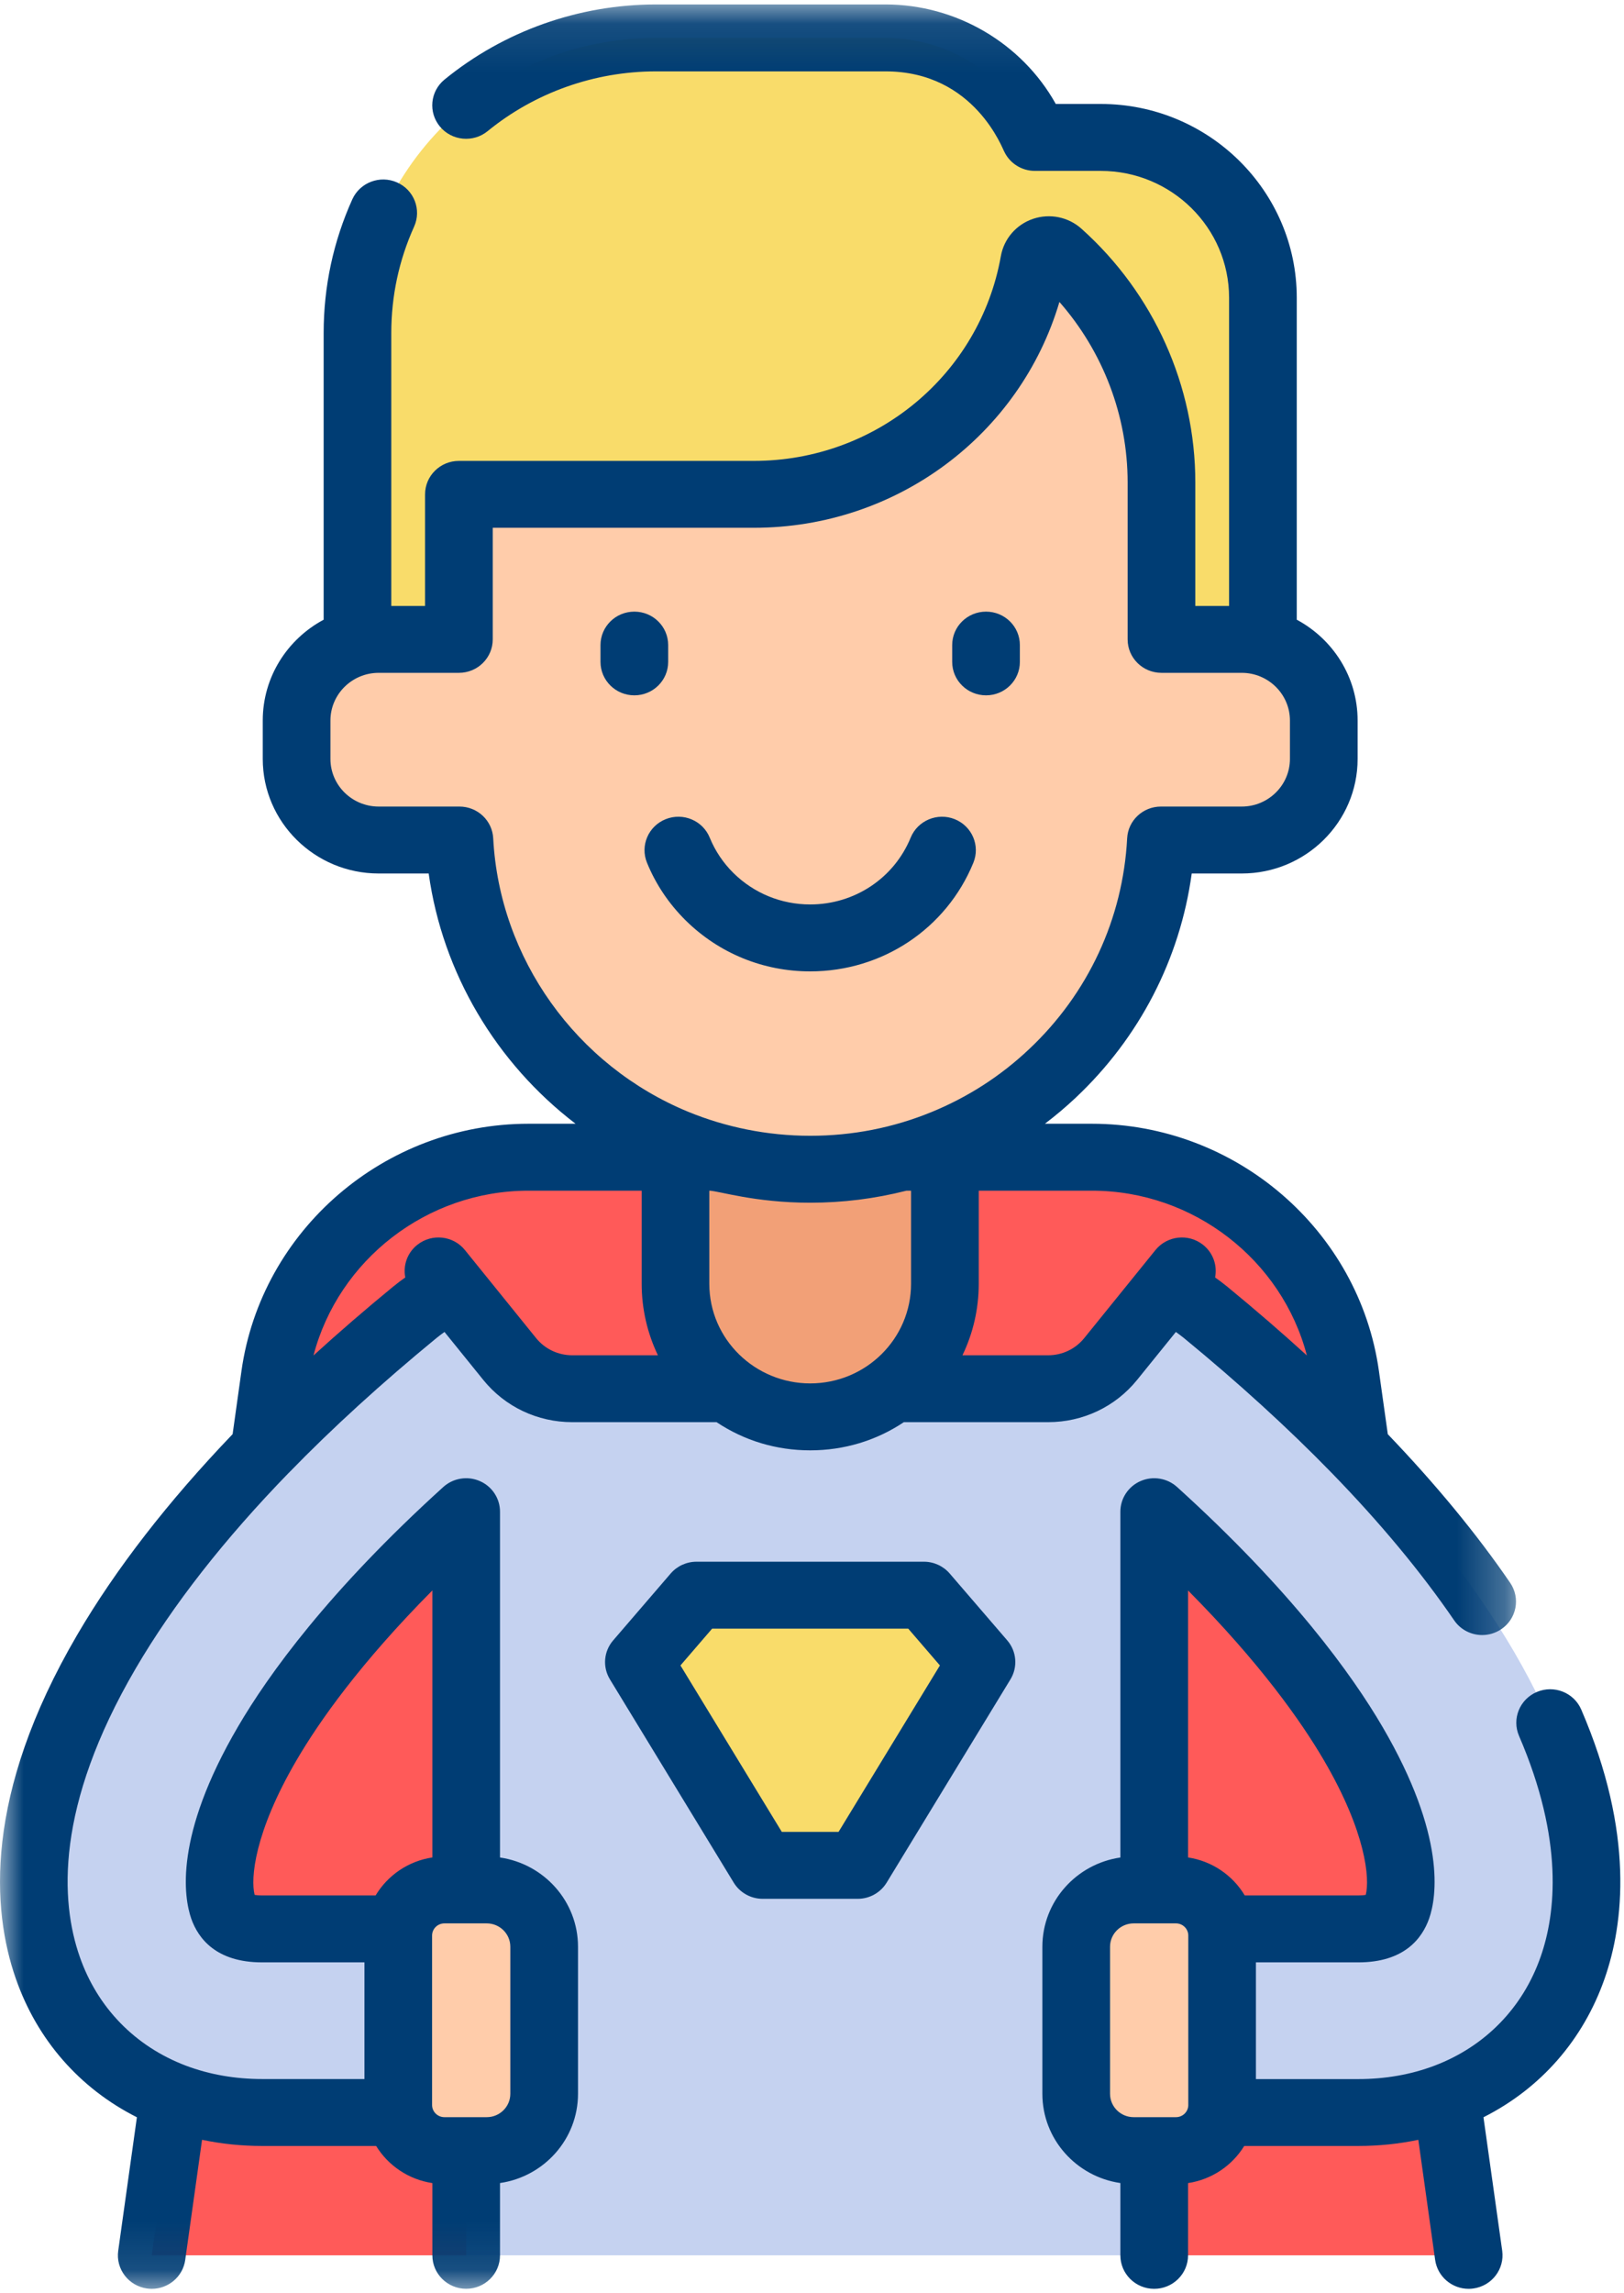 <?xml version="1.0" encoding="UTF-8"?>
<svg width="34px" height="48px" viewBox="0 0 34 48" version="1.1" xmlns="http://www.w3.org/2000/svg" xmlns:xlink="http://www.w3.org/1999/xlink">
    <!-- Generator: sketchtool 52.5 (67469) - http://www.bohemiancoding.com/sketch -->
    <title>C6DA3675-1092-4AFF-A2CB-B5CA5A2A959E</title>
    <desc>Created with sketchtool.</desc>
    <defs>
        <polygon id="path-1" points="6.35082797e-06 0.093 31.739 0.093 31.739 47.907 6.35082797e-06 47.907"></polygon>
    </defs>
    <g id="design" stroke="none" stroke-width="1" fill="none" fill-rule="evenodd">
        <g id="AU-about-design" transform="translate(-841, -1237)">
            <g id="Group-41" transform="translate(841, 1237)">
                <g id="Group-40">
                    <path d="M30.748,47.206 L3.176,47.206 L3.641,43.891 L5.54,30.337 L5.756,28.793 C6.123,26.173 8.389,24.221 11.064,24.221 L22.86,24.221 C25.535,24.221 27.801,26.173 28.168,28.793 L28.384,30.337 L30.283,43.891 L30.748,47.206 Z" id="Fill-1" fill="#FF5A59"></path>
                    <path d="M32.926,41.181 C32.477,42.469 31.524,43.421 30.283,43.891 C29.721,44.104 29.099,44.217 28.438,44.217 L25.586,44.217 L25.586,40.373 L28.438,40.373 C29.095,40.373 29.2,40.073 29.251,39.928 C29.447,39.365 29.309,38.165 28.329,36.491 C27.667,35.36 26.434,33.697 24.165,31.641 L24.165,47.206 L9.76,47.206 L9.76,31.641 C7.49,33.697 6.257,35.36 5.596,36.491 C4.616,38.165 4.477,39.365 4.673,39.928 C4.724,40.073 4.829,40.373 5.486,40.373 L8.338,40.373 L8.338,44.217 L5.486,44.217 C4.825,44.217 4.203,44.104 3.641,43.891 C2.401,43.421 1.447,42.469 0.998,41.181 C0.549,39.892 0.398,37.699 2.231,34.566 C3.041,33.182 4.147,31.768 5.54,30.337 C6.463,29.387 7.514,28.429 8.685,27.468 C9.367,26.909 10.225,26.602 11.11,26.602 L22.814,26.602 C23.699,26.602 24.557,26.909 25.239,27.468 C26.41,28.43 27.461,29.387 28.384,30.337 C29.777,31.768 30.884,33.182 31.694,34.566 C33.526,37.699 33.375,39.892 32.926,41.181" id="Fill-3" fill="#C5D2F0"></path>
                    <path d="M9.18,26.602 L10.672,28.445 C10.99,28.838 11.471,29.067 11.981,29.067 L16.962,29.067 L21.944,29.067 C22.453,29.067 22.935,28.838 23.253,28.445 L24.745,26.602 L24.745,25.753 L9.18,25.753 L9.18,26.602 Z" id="Fill-9" fill="#FF5A59"></path>
                    <path d="M14.142,21.419 L14.142,26.867 C14.142,28.408 15.405,29.656 16.962,29.656 C18.52,29.656 19.782,28.408 19.782,26.867 L19.782,21.419 L14.142,21.419 Z" id="Fill-11" fill="#F2A077"></path>
                    <path d="M7.484,6.971 L7.484,15.398 L26.44,15.398 L26.44,6.234 C26.44,4.379 24.92,2.876 23.045,2.876 L21.667,2.876 L21.562,2.664 C21,1.52 19.827,0.794 18.541,0.794 L13.732,0.794 C10.281,0.794 7.484,3.56 7.484,6.971" id="Fill-13" fill="#F9DC6A"></path>
                    <path d="M27.714,15.081 L27.714,15.884 C27.714,16.822 26.946,17.583 25.997,17.583 L24.306,17.583 C24.205,19.502 23.353,21.226 22.033,22.469 C20.713,23.711 18.928,24.474 16.962,24.474 C13.03,24.474 9.819,21.423 9.619,17.582 L7.927,17.582 C6.979,17.582 6.21,16.822 6.21,15.884 L6.21,15.081 C6.21,14.143 6.979,13.383 7.927,13.383 L9.608,13.383 L9.608,10.347 L15.782,10.347 C18.719,10.347 21.159,8.248 21.651,5.483 C21.694,5.243 21.983,5.144 22.166,5.307 C23.487,6.489 24.316,8.197 24.316,10.096 L24.316,13.383 L25.997,13.383 C26.946,13.383 27.714,14.143 27.714,15.081" id="Fill-17" fill="#FFCCAA"></path>
                    <polygon id="Fill-21" fill="#F9DC6A" points="19.343 33.388 17.083 33.388 16.842 33.388 14.582 33.388 13.376 34.789 15.968 39.044 17.956 39.044 20.548 34.789"></polygon>
                    <path d="M24.62,39.557 L23.734,39.557 C23.07,39.557 22.532,40.09 22.532,40.747 L22.532,43.826 C22.532,44.482 23.07,45.015 23.734,45.015 L24.62,45.015 C25.154,45.015 25.586,44.587 25.586,44.06 L25.586,40.513 C25.586,39.985 25.153,39.557 24.62,39.557" id="Fill-23" fill="#FFCCAA"></path>
                    <path d="M9.304,39.557 L10.19,39.557 C10.854,39.557 11.393,40.09 11.393,40.747 L11.393,43.826 C11.393,44.482 10.854,45.015 10.19,45.015 L9.304,45.015 C8.771,45.015 8.338,44.587 8.338,44.06 L8.338,40.513 C8.338,39.985 8.771,39.557 9.304,39.557" id="Fill-25" fill="#FFCCAA"></path>
                    <path d="M23.24,43.826 L23.24,40.747 C23.24,40.477 23.462,40.258 23.734,40.258 L24.62,40.258 C24.762,40.258 24.878,40.372 24.878,40.513 L24.878,44.06 C24.878,44.2 24.762,44.314 24.62,44.314 L24.172,44.314 L24.157,44.314 L23.734,44.314 C23.462,44.314 23.24,44.095 23.24,43.826 M27.716,36.842 C28.603,38.359 28.68,39.326 28.593,39.662 C28.56,39.668 28.51,39.673 28.438,39.673 L26.06,39.673 C25.81,39.254 25.378,38.954 24.873,38.878 L24.873,33.29 C26.382,34.811 27.241,36.03 27.716,36.842 M33.105,35.783 C32.952,35.427 32.536,35.262 32.176,35.414 C31.816,35.566 31.649,35.977 31.802,36.333 C32.746,38.52 32.57,40.053 32.256,40.953 C31.884,42.023 31.093,42.834 30.031,43.237 C29.538,43.423 29.002,43.517 28.438,43.517 L26.294,43.517 L26.294,41.074 L28.438,41.074 C29.396,41.074 29.773,40.576 29.921,40.155 C30.075,39.713 30.286,38.437 28.942,36.141 C28.305,35.052 27.043,33.298 24.643,31.124 C24.436,30.937 24.136,30.888 23.879,31 C23.622,31.112 23.456,31.363 23.456,31.641 L23.456,38.879 C22.534,39.013 21.823,39.798 21.823,40.747 L21.823,43.826 C21.823,44.774 22.534,45.559 23.456,45.693 L23.456,47.206 C23.456,47.593 23.773,47.907 24.164,47.907 C24.555,47.907 24.873,47.593 24.873,47.206 L24.873,45.694 C25.371,45.619 25.797,45.327 26.049,44.917 L28.438,44.917 C28.869,44.917 29.288,44.873 29.694,44.788 L30.046,47.302 C30.096,47.653 30.399,47.907 30.747,47.907 C30.779,47.907 30.812,47.905 30.845,47.9 C31.233,47.847 31.503,47.493 31.45,47.11 L31.058,44.316 C32.256,43.712 33.147,42.697 33.596,41.409 C33.991,40.276 34.226,38.381 33.105,35.783" id="Fill-27" fill="#003D74"></path>
                    <path d="M13.545,18.057 C13.73,18.51 14.003,18.916 14.355,19.265 C15.053,19.953 15.978,20.332 16.962,20.332 C18.471,20.332 19.812,19.44 20.378,18.059 C20.525,17.7 20.351,17.292 19.988,17.146 C19.626,17.001 19.213,17.174 19.066,17.532 C18.717,18.382 17.891,18.931 16.962,18.931 C16.356,18.931 15.786,18.697 15.356,18.274 C15.14,18.06 14.973,17.811 14.859,17.533 C14.713,17.174 14.3,17.001 13.937,17.146 C13.574,17.291 13.399,17.699 13.545,18.057" id="Fill-29" fill="#003D74"></path>
                    <path d="M13.281,14.554 C13.672,14.554 13.989,14.241 13.989,13.854 L13.989,13.502 C13.989,13.115 13.672,12.802 13.281,12.802 C12.889,12.802 12.572,13.115 12.572,13.502 L12.572,13.854 C12.572,14.24 12.889,14.554 13.281,14.554" id="Fill-31" fill="#003D74"></path>
                    <path d="M20.644,14.554 C21.035,14.554 21.352,14.241 21.352,13.854 L21.352,13.502 C21.352,13.115 21.035,12.802 20.644,12.802 C20.252,12.802 19.935,13.115 19.935,13.502 L19.935,13.854 C19.935,14.24 20.252,14.554 20.644,14.554" id="Fill-33" fill="#003D74"></path>
                    <path d="M17.556,38.343 L16.368,38.343 L14.246,34.859 L14.909,34.089 L19.015,34.089 L19.678,34.859 L17.556,38.343 Z M19.882,32.934 C19.747,32.778 19.55,32.688 19.343,32.688 L14.582,32.688 C14.374,32.688 14.177,32.778 14.042,32.934 L12.837,34.335 C12.639,34.564 12.612,34.892 12.769,35.15 L15.361,39.405 C15.489,39.615 15.719,39.744 15.968,39.744 L17.957,39.744 C18.205,39.744 18.435,39.615 18.563,39.405 L21.155,35.15 C21.312,34.892 21.285,34.564 21.088,34.335 L19.882,32.934 Z" id="Fill-35" fill="#003D74"></path>
                    <g id="Group-39" transform="translate(0, 0)">
                        <mask id="mask-2" fill="white">
                            <use xlink:href="#path-1"></use>
                        </mask>
                        <g id="Clip-38"></g>
                        <path d="M10.684,43.825 C10.684,44.095 10.463,44.314 10.19,44.314 L9.767,44.314 L9.753,44.314 L9.304,44.314 C9.162,44.314 9.046,44.2 9.046,44.06 L9.046,40.513 C9.046,40.372 9.162,40.258 9.304,40.258 L10.19,40.258 C10.463,40.258 10.684,40.477 10.684,40.747 L10.684,43.825 Z M5.331,39.662 C5.244,39.322 5.323,38.356 6.209,36.842 C6.683,36.03 7.542,34.811 9.052,33.289 L9.052,38.878 C8.546,38.954 8.115,39.254 7.864,39.673 L5.486,39.673 C5.414,39.673 5.364,39.667 5.331,39.662 Z M11.064,24.922 L13.434,24.922 L13.434,26.868 C13.434,27.397 13.553,27.906 13.774,28.367 L11.98,28.367 C11.685,28.367 11.409,28.236 11.224,28.008 L9.733,26.164 C9.489,25.862 9.043,25.813 8.737,26.055 C8.524,26.224 8.436,26.49 8.485,26.738 C8.4,26.798 8.316,26.861 8.234,26.928 C7.649,27.408 7.091,27.89 6.563,28.371 C7.087,26.372 8.935,24.922 11.064,24.922 Z M10.326,17.547 C10.307,17.174 9.996,16.882 9.619,16.882 L7.928,16.882 C7.371,16.882 6.918,16.435 6.918,15.885 L6.918,15.081 C6.918,14.531 7.371,14.083 7.928,14.083 L9.608,14.083 C9.999,14.083 10.316,13.77 10.316,13.383 L10.316,11.047 L15.782,11.047 C18.774,11.047 21.357,9.099 22.18,6.32 C23.094,7.362 23.608,8.705 23.608,10.097 L23.608,13.383 C23.608,13.77 23.925,14.083 24.317,14.083 L25.997,14.083 C26.553,14.083 27.006,14.531 27.006,15.081 L27.006,15.885 C27.006,16.435 26.553,16.882 25.997,16.882 L24.305,16.882 C23.928,16.882 23.617,17.174 23.598,17.546 C23.51,19.229 22.781,20.797 21.544,21.961 C20.951,22.521 20.267,22.962 19.51,23.273 C18.703,23.605 17.845,23.773 16.962,23.773 C16.062,23.773 15.19,23.591 14.414,23.273 C12.061,22.306 10.457,20.058 10.326,17.547 Z M27.361,28.371 C26.833,27.89 26.275,27.408 25.689,26.927 C25.608,26.861 25.524,26.798 25.439,26.738 C25.488,26.49 25.4,26.224 25.187,26.055 C24.881,25.813 24.436,25.862 24.191,26.164 L22.7,28.007 C22.515,28.236 22.24,28.367 21.944,28.367 L20.15,28.367 C20.373,27.905 20.491,27.395 20.491,26.868 L20.491,24.922 L22.86,24.922 C24.989,24.922 26.838,26.372 27.361,28.371 Z M14.85,26.868 L14.85,24.922 C15.035,24.923 15.795,25.174 16.962,25.174 C17.645,25.174 18.314,25.09 18.974,24.923 C18.975,24.922 18.977,24.922 18.979,24.922 L19.074,24.922 L19.074,26.868 C19.074,28.023 18.127,28.956 16.962,28.956 C15.817,28.956 14.85,28.041 14.85,26.868 Z M10.468,38.879 L10.468,31.641 C10.468,31.363 10.302,31.111 10.045,31 C9.788,30.888 9.488,30.937 9.281,31.124 C6.882,33.298 5.619,35.052 4.983,36.14 C3.638,38.437 3.85,39.713 4.004,40.159 C4.151,40.576 4.528,41.074 5.486,41.074 L7.63,41.074 L7.63,43.516 L5.486,43.516 C4.923,43.516 4.386,43.422 3.894,43.237 C2.831,42.834 2.04,42.023 1.668,40.953 C1.267,39.802 1.146,37.82 2.844,34.917 C3.622,33.588 4.7,32.211 6.048,30.825 C6.049,30.825 6.049,30.824 6.049,30.824 C6.05,30.823 6.05,30.823 6.051,30.823 C6.953,29.894 7.992,28.947 9.137,28.007 C9.192,27.962 9.249,27.92 9.306,27.879 L10.118,28.883 C10.573,29.445 11.252,29.767 11.98,29.767 L15.002,29.767 C15.581,30.154 16.254,30.357 16.962,30.357 C17.672,30.357 18.345,30.153 18.923,29.767 L21.944,29.767 C22.672,29.767 23.351,29.445 23.806,28.883 L24.618,27.879 C24.675,27.92 24.731,27.962 24.786,28.006 C25.932,28.947 26.971,29.895 27.874,30.823 C27.874,30.823 27.875,30.824 27.875,30.825 C27.875,30.825 27.876,30.825 27.876,30.825 C28.891,31.868 29.755,32.908 30.444,33.915 C30.581,34.115 30.804,34.223 31.031,34.223 C31.168,34.223 31.306,34.184 31.428,34.102 C31.752,33.886 31.836,33.45 31.617,33.13 C30.92,32.111 30.057,31.065 29.055,30.019 L28.869,28.696 C28.456,25.746 25.872,23.521 22.86,23.521 L21.876,23.521 C22.1,23.351 22.315,23.17 22.521,22.976 C23.857,21.718 24.705,20.071 24.95,18.283 L25.997,18.283 C27.335,18.283 28.423,17.207 28.423,15.885 L28.423,15.081 C28.423,14.17 27.907,13.377 27.149,12.971 L27.149,6.233 C27.149,3.996 25.308,2.176 23.045,2.176 L22.104,2.176 C21.395,0.904 20.018,0.093 18.541,0.093 L13.732,0.093 C12.119,0.093 10.548,0.651 9.307,1.665 C9.005,1.911 8.963,2.353 9.212,2.651 C9.461,2.949 9.907,2.991 10.209,2.745 C11.197,1.938 12.448,1.494 13.732,1.494 L18.541,1.494 C20.416,1.494 21,3.148 21.029,3.182 C21.147,3.423 21.395,3.577 21.666,3.577 L23.045,3.577 C24.527,3.577 25.732,4.768 25.732,6.233 L25.732,12.683 L25.025,12.683 L25.025,10.097 C25.025,8.078 24.156,6.143 22.642,4.788 C22.367,4.541 21.978,4.462 21.627,4.581 C21.276,4.7 21.018,4.999 20.954,5.361 C20.512,7.844 18.337,9.647 15.782,9.647 L9.608,9.647 C9.217,9.647 8.899,9.96 8.899,10.347 L8.899,12.683 L8.192,12.683 L8.192,6.971 C8.192,6.195 8.353,5.445 8.67,4.743 C8.829,4.39 8.669,3.975 8.312,3.818 C7.955,3.66 7.536,3.819 7.376,4.172 C6.978,5.055 6.776,5.996 6.776,6.971 L6.776,12.971 C6.017,13.377 5.501,14.17 5.501,15.081 L5.501,15.885 C5.501,17.207 6.59,18.283 7.928,18.283 L8.975,18.283 C9.264,20.366 10.388,22.251 12.05,23.521 L11.064,23.521 C8.052,23.521 5.469,25.746 5.055,28.697 L4.87,30.018 C3.516,31.431 2.422,32.842 1.618,34.216 C-0.348,37.576 -0.168,39.982 0.329,41.409 C0.777,42.697 1.668,43.712 2.866,44.316 L2.475,47.11 C2.421,47.493 2.692,47.847 3.079,47.9 C3.112,47.904 3.145,47.907 3.177,47.907 C3.525,47.907 3.829,47.653 3.878,47.302 L4.23,44.788 C4.636,44.873 5.056,44.917 5.486,44.917 L7.875,44.917 C8.127,45.327 8.553,45.619 9.052,45.694 L9.052,47.206 C9.052,47.593 9.369,47.906 9.76,47.906 C10.151,47.906 10.468,47.593 10.468,47.206 L10.468,45.693 C11.39,45.559 12.101,44.774 12.101,43.825 L12.101,40.746 C12.101,39.798 11.39,39.013 10.468,38.879 Z" id="Fill-37" fill="#003D74" mask="url(#mask-2)"></path>
                    </g>
                </g>
            </g>
        </g>
    </g>
</svg>